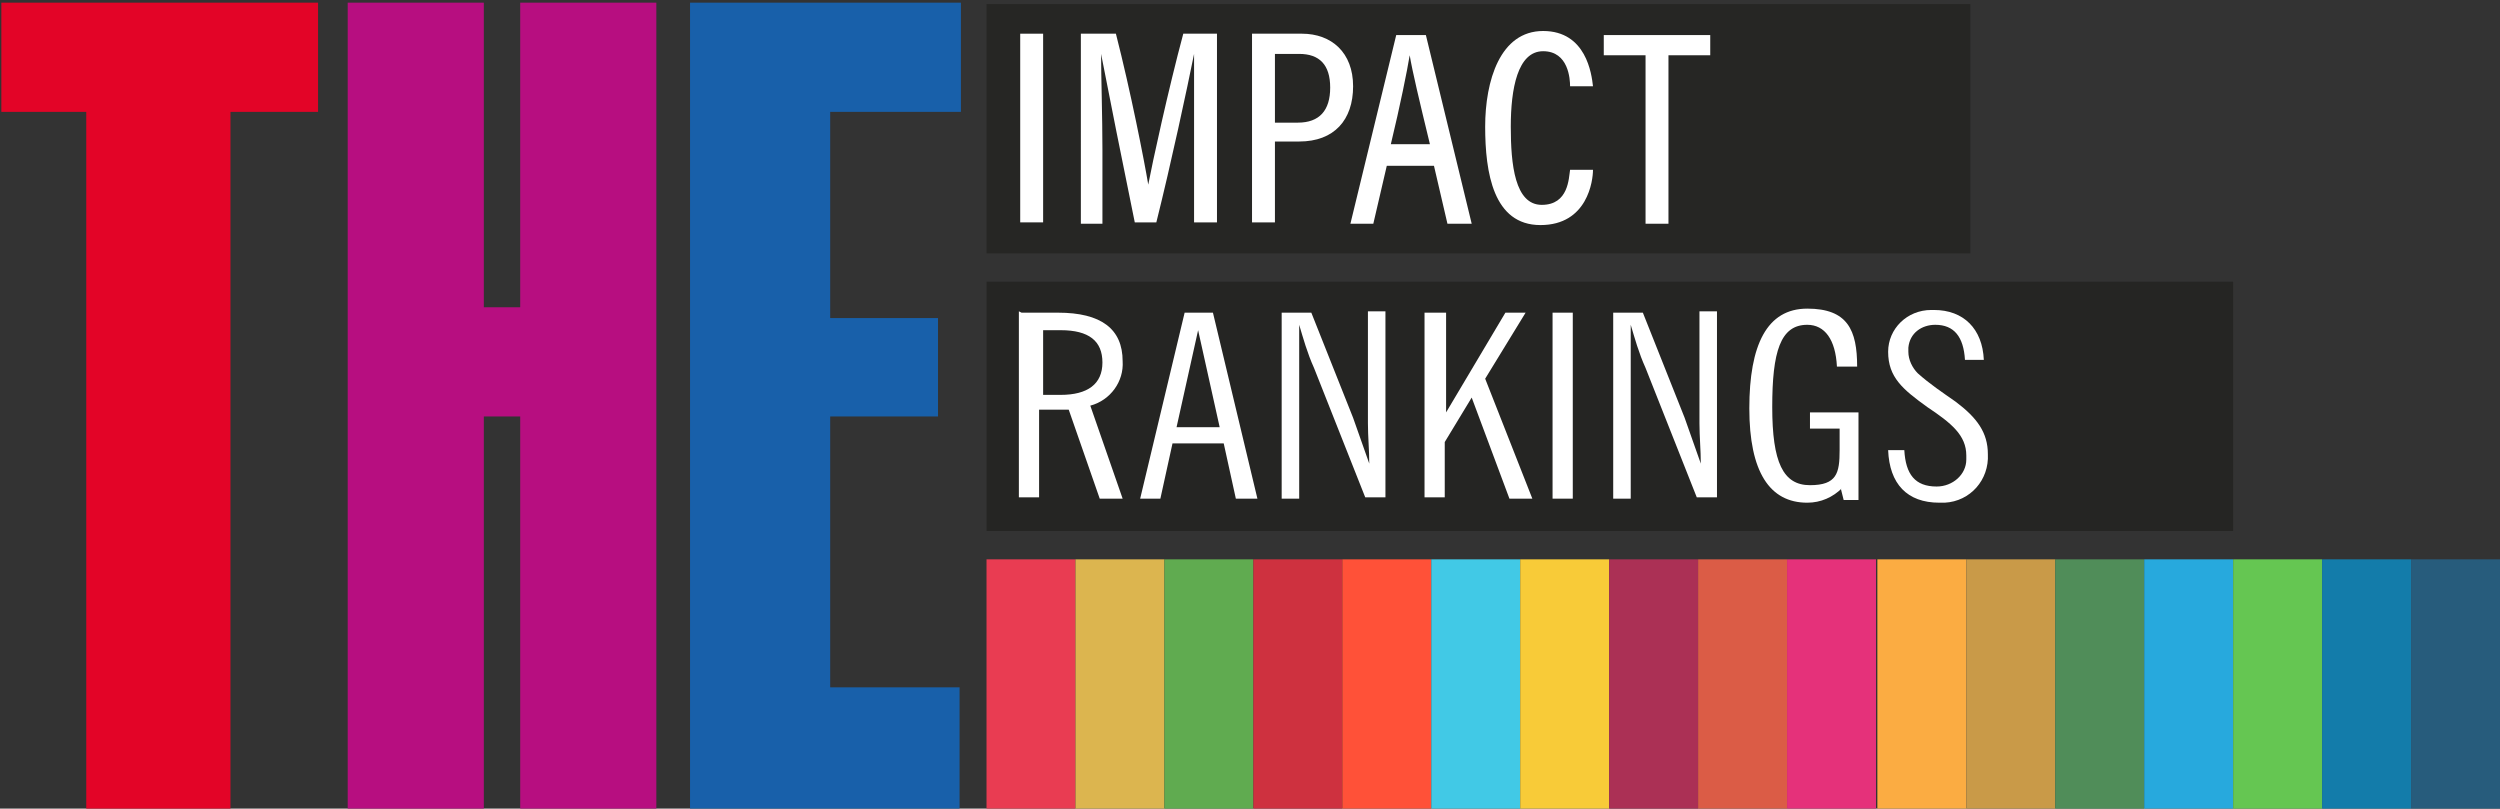 <?xml version="1.0" encoding="UTF-8"?>
<svg id="Capa_1" data-name="Capa 1" xmlns="http://www.w3.org/2000/svg" version="1.1" viewBox="0 0 185.5 60">
  <rect x="0" y="0" width="185.5" height="60" fill="#333333" stroke="none"/>
  <defs>
    <style>
      .cls-1 {
        fill: #27a9dd;
      }

      .cls-1, .cls-2, .cls-3, .cls-4, .cls-5, .cls-6, .cls-7, .cls-8, .cls-9, .cls-10, .cls-11, .cls-12, .cls-13, .cls-14, .cls-15, .cls-16, .cls-17, .cls-18, .cls-19, .cls-20, .cls-21, .cls-22, .cls-23 {
        stroke-width: 0px;
      }

      .cls-2 {
        fill: #e5317a;
      }

      .cls-3 {
        fill: #ab3055;
      }

      .cls-4 {
        fill: #e93c52;
      }

      .cls-5 {
        fill: #137caa;
      }

      .cls-6 {
        fill: #c99a48;
      }

      .cls-7 {
        fill: #ff5138;
      }

      .cls-8 {
        fill: #1860aa;
      }

      .cls-9 {
        fill: #275c7c;
      }

      .cls-10 {
        fill: #dcb54f;
      }

      .cls-11 {
        fill: #f8cb38;
      }

      .cls-12 {
        fill: #db5c46;
      }

      .cls-13 {
        fill: #fbac42;
      }

      .cls-14 {
        fill: #41c9e6;
      }

      .cls-15 {
        fill: #252523;
      }

      .cls-16 {
        fill: #508d59;
      }

      .cls-17 {
        fill: #60ab50;
      }

      .cls-18 {
        fill: #ce313f;
      }

      .cls-19 {
        fill: #65c652;
      }

      .cls-20 {
        fill: #fff;
      }

      .cls-21 {
        fill: #e30427;
      }

      .cls-22 {
        fill: #262624;
      }

      .cls-23 {
        fill: #b70e80;
      }
    </style>
  </defs>
  <rect id="Rectángulo_1599" data-name="Rectángulo 1599" class="cls-22" x="73.2" y=".3" width="73" height="18.5"/>
  <rect id="Rectángulo_1600" data-name="Rectángulo 1600" class="cls-15" x="73.2" y="20.9" width="92.5" height="18.5"/>
  <g id="Grupo_1361" data-name="Grupo 1361">
    <path id="Trazado_3988" data-name="Trazado 3988" class="cls-20" d="M75.8,23.2h2.7c3.2,0,4.8,1.2,4.8,3.6.1,1.5-.9,2.9-2.4,3.3l2.4,6.9h-1.7l-2.3-6.6c-.5,0-1.1,0-1.6,0h-.6v6.5h-1.5v-13.8ZM78.7,29.3c2,0,3.1-.8,3.1-2.4s-1-2.4-3.1-2.4h-1.3v4.8h1.3Z"/>
    <path id="Trazado_3989" data-name="Trazado 3989" class="cls-20" d="M87.9,23.2h2.1l3.3,13.8h-1.6l-.9-4.1h-3.8l-.9,4.1h-1.5l3.3-13.8ZM90.5,31.7l-1.6-7.2-1.6,7.2h3.1Z"/>
    <path id="Trazado_3990" data-name="Trazado 3990" class="cls-20" d="M96.4,24.3v12.7h-1.3v-13.8h2.2l3.1,7.8c.4,1.1.8,2.3,1.2,3.4,0-1-.1-2-.1-3v-8.3h1.3v13.8h-1.5l-3.8-9.6c-.5-1.1-.8-2.2-1.1-3.2h0Z"/>
    <path id="Trazado_3991" data-name="Trazado 3991" class="cls-20" d="M105.7,23.2h1.6v7.4l4.4-7.4h1.5l-3,4.9,3.5,8.9h-1.7l-2.8-7.5-2,3.3v4.1h-1.5v-13.8h0Z"/>
    <path id="Trazado_3992" data-name="Trazado 3992" class="cls-20" d="M115.2,23.2h1.5v13.8h-1.5v-13.8Z"/>
    <path id="Trazado_3993" data-name="Trazado 3993" class="cls-20" d="M121,24.3v12.7h-1.3v-13.8h2.2l3.1,7.8c.4,1.1.8,2.3,1.2,3.4,0-1-.1-2-.1-3v-8.3h1.3v13.8h-1.5l-3.8-9.6c-.5-1.1-.8-2.2-1.1-3.2h0Z"/>
    <path id="Trazado_3994" data-name="Trazado 3994" class="cls-20" d="M136.7,36.2c-.7.7-1.6,1.1-2.6,1.1-2.8,0-4.3-2.3-4.3-7s1.3-7.4,4.3-7.4,3.7,1.6,3.7,4.3h-1.5c-.1-2-.9-3.1-2.2-3.1-2,0-2.6,2-2.6,6.1s.8,5.8,2.8,5.8,2.2-.9,2.2-2.6v-1.6h-2.2v-1.2h3.6v6.5h-1.1l-.2-.8Z"/>
    <path id="Trazado_3995" data-name="Trazado 3995" class="cls-20" d="M141.3,33.4c.1,1.8.8,2.7,2.4,2.7,1.2,0,2.2-.9,2.2-2,0,0,0-.2,0-.3,0-1.5-1.1-2.4-2.9-3.6-1.8-1.3-2.9-2.2-2.9-4.1,0-1.7,1.4-3.1,3.2-3.1,0,0,.1,0,.2,0,2.2,0,3.6,1.4,3.7,3.7h-1.4c-.1-1.7-.8-2.6-2.2-2.6-1,0-1.9.6-2,1.7,0,0,0,.2,0,.3,0,.6.3,1.2.7,1.6.9.8,1.8,1.4,2.8,2.1,1.6,1.2,2.4,2.3,2.4,3.9.1,1.9-1.3,3.5-3.2,3.6-.1,0-.3,0-.4,0-2.4,0-3.7-1.4-3.8-3.9h1.5Z"/>
  </g>
  <path id="Trazado_3996" data-name="Trazado 3996" class="cls-21" d="M17.2,60H6.4V8.3H.1V.2h23.5v8.1h-6.5v51.7Z"/>
  <path id="Trazado_3997" data-name="Trazado 3997" class="cls-23" d="M35.9,30.9v29.1h-10.1V.2c0,0,10.1,0,10.1,0v22.6h2.7V.2h10.1v59.8h-10.1v-29.1h-2.7Z"/>
  <path id="Trazado_3998" data-name="Trazado 3998" class="cls-8" d="M71.2,8.3h-9.6v15.3h8v7.3h-8v20.1h9.6v9h-20V.2h20.1v8.1Z"/>
  <rect id="Rectángulo_1601" data-name="Rectángulo 1601" class="cls-4" x="73.2" y="41.5" width="6.6" height="18.5"/>
  <rect id="Rectángulo_1602" data-name="Rectángulo 1602" class="cls-10" x="79.8" y="41.5" width="6.6" height="18.5"/>
  <rect id="Rectángulo_1603" data-name="Rectángulo 1603" class="cls-17" x="86.4" y="41.5" width="6.6" height="18.5"/>
  <rect id="Rectángulo_1604" data-name="Rectángulo 1604" class="cls-18" x="93" y="41.5" width="6.6" height="18.5"/>
  <rect id="Rectángulo_1605" data-name="Rectángulo 1605" class="cls-7" x="99.6" y="41.5" width="6.6" height="18.5"/>
  <rect id="Rectángulo_1606" data-name="Rectángulo 1606" class="cls-14" x="106.2" y="41.5" width="6.6" height="18.5"/>
  <rect id="Rectángulo_1607" data-name="Rectángulo 1607" class="cls-11" x="112.8" y="41.5" width="6.6" height="18.5"/>
  <rect id="Rectángulo_1608" data-name="Rectángulo 1608" class="cls-3" x="119.4" y="41.5" width="6.6" height="18.5"/>
  <rect id="Rectángulo_1609" data-name="Rectángulo 1609" class="cls-12" x="126" y="41.5" width="6.6" height="18.5"/>
  <rect id="Rectángulo_1610" data-name="Rectángulo 1610" class="cls-2" x="132.6" y="41.5" width="6.6" height="18.5"/>
  <rect id="Rectángulo_1611" data-name="Rectángulo 1611" class="cls-13" x="139.3" y="41.5" width="6.6" height="18.5"/>
  <rect id="Rectángulo_1612" data-name="Rectángulo 1612" class="cls-6" x="145.9" y="41.5" width="6.6" height="18.5"/>
  <rect id="Rectángulo_1613" data-name="Rectángulo 1613" class="cls-16" x="152.5" y="41.5" width="6.6" height="18.5"/>
  <rect id="Rectángulo_1614" data-name="Rectángulo 1614" class="cls-1" x="159.1" y="41.5" width="6.6" height="18.5"/>
  <rect id="Rectángulo_1615" data-name="Rectángulo 1615" class="cls-19" x="165.7" y="41.5" width="6.6" height="18.5"/>
  <rect id="Rectángulo_1616" data-name="Rectángulo 1616" class="cls-5" x="172.3" y="41.5" width="6.6" height="18.5"/>
  <rect id="Rectángulo_1617" data-name="Rectángulo 1617" class="cls-9" x="178.9" y="41.5" width="6.6" height="18.5"/>
  <g id="Grupo_1362" data-name="Grupo 1362">
    <path id="Trazado_3999" data-name="Trazado 3999" class="cls-20" d="M77.4,2.5v14h-1.7V2.5h1.7Z"/>
    <path id="Trazado_4000" data-name="Trazado 4000" class="cls-20" d="M88.6,10.7c0-2.6,0-5.2,0-6.7h0c-.5,2.5-1.7,8.1-2.8,12.5h-1.6c-.8-3.9-2-9.9-2.5-12.5h0c0,1.6.1,4.7.1,7.1v5.5h-1.6V2.5h2.6c1.1,4.3,2.1,9.4,2.4,11.2h0c.3-1.6,1.5-7.1,2.6-11.2h2.5v14h-1.7v-5.8h0Z"/>
    <path id="Trazado_4001" data-name="Trazado 4001" class="cls-20" d="M92.9,2.5h3.7c2.2,0,3.8,1.4,3.8,3.9s-1.4,4.1-4,4.1h-1.8v6h-1.7V2.5h0ZM94.7,9.1h1.6c1.6,0,2.4-.9,2.4-2.6s-.8-2.5-2.3-2.5h-1.8v5.1h0Z"/>
    <path id="Trazado_4002" data-name="Trazado 4002" class="cls-20" d="M102.9,12.3l-1,4.3h-1.7l3.4-14h2.2l3.4,14h-1.8l-1-4.3h-3.6,0ZM106.1,10.7c-.8-3.3-1.3-5.4-1.5-6.6h0c-.2,1.2-.7,3.7-1.4,6.6h2.9Z"/>
    <path id="Trazado_4003" data-name="Trazado 4003" class="cls-20" d="M118.2,12.6c0,.8-.4,4.1-3.9,4.1s-4.1-3.9-4.1-7.3,1.1-7.1,4.3-7.1,3.6,3.2,3.7,4.1h-1.7c0-.5-.1-2.6-2-2.6s-2.4,2.8-2.4,5.6.3,5.8,2.3,5.8,2-2,2.1-2.6h1.7,0Z"/>
    <path id="Trazado_4004" data-name="Trazado 4004" class="cls-20" d="M122.1,4.1h-3.1v-1.5h7.9v1.5h-3.1v12.5h-1.7V4.1Z"/>
  </g>
</svg>
